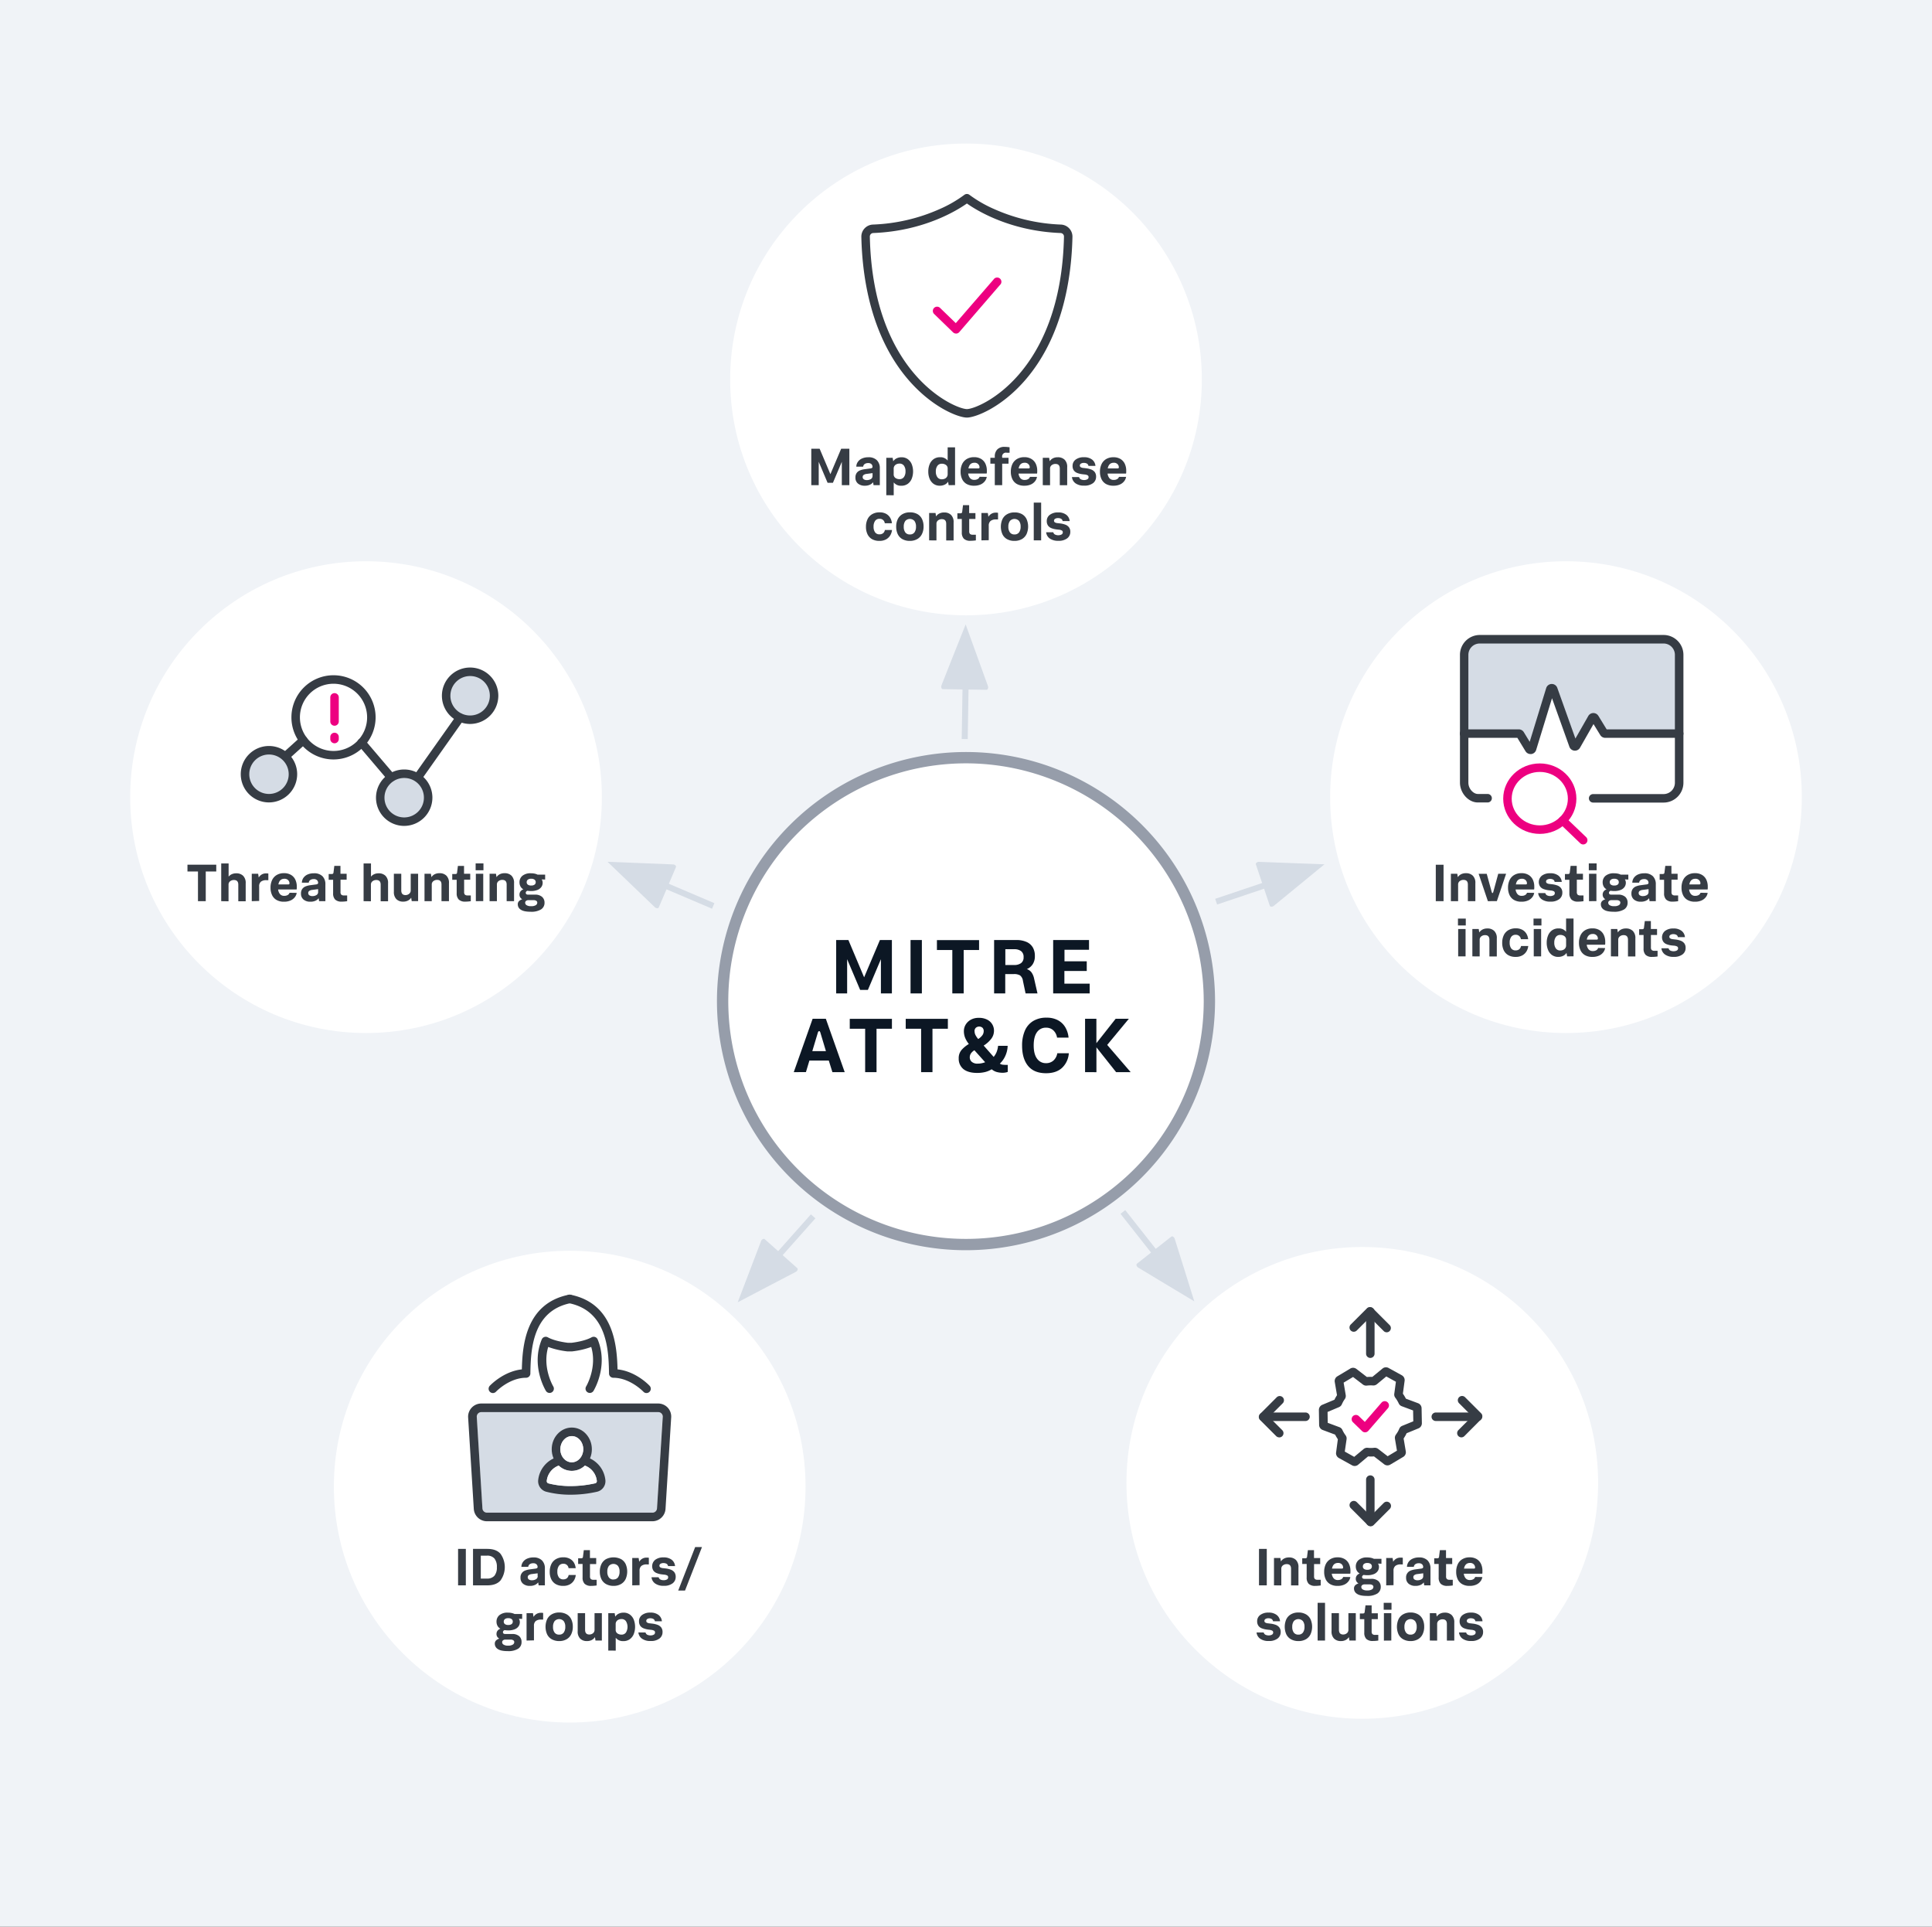 <svg id="Layer_2" data-name="Layer 2" xmlns="http://www.w3.org/2000/svg" viewBox="0 0 1024 1021"><rect x="0" y="0" width="1024" height="1021" fill="#333333" stroke="none"/><defs><style>.cls-1{fill:#f0f3f7;}.cls-2{fill:#d5dce5;}.cls-3{fill:#fff;}.cls-4{fill:#363c44;}.cls-5{fill:#ed0080;}.cls-6{fill:#969daa;}.cls-7{fill:#0c1724;}</style></defs><g id="Layer_1" data-name="Layer 1"><rect class="cls-1" x="1.5" y="-1.5" width="1021" height="1024" transform="translate(1022.5 -1.5) rotate(90)"/><rect class="cls-2" x="401.44" y="656.15" width="35.51" height="3.19" transform="translate(-350.88 533.92) rotate(-48.35)"/><path class="cls-2" d="M391,690.1l6.57-17.22,5.84-15.3c.33-.85,1.34-1.38,1.83-1l8.67,7.72,8.68,7.72c.48.43.07,1.5-.74,1.92l-14.51,7.58Z"/><rect class="cls-2" x="604.55" y="638.35" width="3.19" height="35.51" transform="translate(-276 515.72) rotate(-38.22)"/><path class="cls-2" d="M633,689.59l-15.8-9.49-14-8.44c-.79-.47-1.13-1.56-.62-2l9.12-7.19,9.13-7.18c.5-.4,1.48.18,1.76,1.06L627.51,672Z"/><rect class="cls-2" x="643.67" y="470.48" width="35.51" height="3.19" transform="translate(-115.96 235.42) rotate(-18.58)"/><path class="cls-2" d="M702,458l-14.25,11.69-12.67,10.38c-.71.58-1.85.54-2.05-.07l-3.7-11-3.71-11c-.2-.61.68-1.34,1.6-1.3l16.36.62Z"/><rect class="cls-2" x="493.81" y="372.25" width="35.51" height="3.19" transform="translate(129.77 879.5) rotate(-89.1)"/><path class="cls-2" d="M511.82,330.9l6.27,17.33,5.56,15.4c.31.86-.11,1.92-.76,1.91l-11.61-.18-11.61-.18c-.65,0-1-1.08-.7-1.93L505,348Z"/><rect class="cls-2" x="360.08" y="455.36" width="3.19" height="35.51" transform="translate(-215.3 620.57) rotate(-66.94)"/><path class="cls-2" d="M322,456.67l18.42.73,16.36.66c.92,0,1.74.83,1.49,1.42l-4.55,10.69-4.55,10.68c-.25.6-1.4.55-2.06-.08L335.3,469.43Z"/><circle class="cls-3" cx="512" cy="201.06" r="125"/><path class="cls-4" d="M430,257.1V237.78h4.42l5.71,13.49,5.71-13.49h4.34V257.1h-4V244.72l-4.71,11.12h-2.83l-4.7-11.12V257.1Z"/><path class="cls-4" d="M463,257.1l-.25-1.57a4.23,4.23,0,0,1-1.64,1.31,6.09,6.09,0,0,1-2.73.54,5.41,5.41,0,0,1-3.65-1.15,3.92,3.92,0,0,1-1.33-3.14,4.1,4.1,0,0,1,.67-2.48,4,4,0,0,1,1.78-1.35,9.56,9.56,0,0,1,2.45-.62l2.91-.39a2.26,2.26,0,0,0,1-.31.76.76,0,0,0,.24-.62,2,2,0,0,0-.53-1.33,2.37,2.37,0,0,0-1.85-.6,3.08,3.08,0,0,0-1.75.48,1.88,1.88,0,0,0-.82,1.43h-3.64a4.48,4.48,0,0,1,.77-2.48,5.12,5.12,0,0,1,2.17-1.82,7.92,7.92,0,0,1,3.47-.69,6.05,6.05,0,0,1,4.49,1.56,5.81,5.81,0,0,1,1.56,4.32v8.91Zm-.53-4.9v-1.49l-3.19.42a3.37,3.37,0,0,0-1.51.53,1.32,1.32,0,0,0-.54,1.12,1.37,1.37,0,0,0,.61,1.21,2.79,2.79,0,0,0,1.63.42,4.15,4.15,0,0,0,2.08-.53A1.82,1.82,0,0,0,462.45,252.2Z"/><path class="cls-4" d="M469.75,262.42V242.59h3.38l.31,1.85a4.42,4.42,0,0,1,1.79-1.57,6,6,0,0,1,2.61-.56,5.57,5.57,0,0,1,3.32,1,6.28,6.28,0,0,1,2.07,2.66,10.71,10.71,0,0,1,0,7.72,6.24,6.24,0,0,1-2.11,2.71,5.75,5.75,0,0,1-3.43,1,4.79,4.79,0,0,1-4-1.77v6.81Zm3.92-14v2.86a2.25,2.25,0,0,0,.93,2,3.67,3.67,0,0,0,2.09.63,2.81,2.81,0,0,0,2.42-1.12,5,5,0,0,0,.83-3,5,5,0,0,0-.81-3,2.8,2.8,0,0,0-2.41-1.13,3.84,3.84,0,0,0-1.46.29,2.82,2.82,0,0,0-1.15.9A2.59,2.59,0,0,0,473.67,248.47Z"/><path class="cls-4" d="M502.81,257.1l-.3-1.85a4.38,4.38,0,0,1-1.8,1.57,5.88,5.88,0,0,1-2.6.56,5.55,5.55,0,0,1-3.32-1,6.28,6.28,0,0,1-2.07-2.68,9.85,9.85,0,0,1-.71-3.82,10,10,0,0,1,.72-3.88,6.2,6.2,0,0,1,2.12-2.71,5.68,5.68,0,0,1,3.43-1,4.8,4.8,0,0,1,4,1.77v-7h3.92v20Zm-.53-5.88v-2.86a2.23,2.23,0,0,0-.94-2,3.64,3.64,0,0,0-2.08-.63,2.8,2.8,0,0,0-2.42,1.12,4.91,4.91,0,0,0-.83,3,5,5,0,0,0,.81,3,2.79,2.79,0,0,0,2.41,1.13,3.88,3.88,0,0,0,1.46-.29,2.68,2.68,0,0,0,1.14-.91A2.55,2.55,0,0,0,502.28,251.22Z"/><path class="cls-4" d="M523,252.7a4.89,4.89,0,0,1-1,2.28,5.75,5.75,0,0,1-2.24,1.74,8.23,8.23,0,0,1-3.47.66,7.69,7.69,0,0,1-4-.94,5.84,5.84,0,0,1-2.37-2.62,9.08,9.08,0,0,1-.78-3.86,9.23,9.23,0,0,1,.81-4,6.24,6.24,0,0,1,2.41-2.7,7.38,7.38,0,0,1,3.92-1,7,7,0,0,1,3.75.94,5.9,5.9,0,0,1,2.27,2.55,8.54,8.54,0,0,1,.75,3.65c0,.24,0,.51,0,.79a5.86,5.86,0,0,1-.09.72h-9.8a4.52,4.52,0,0,0,1,2.47,2.78,2.78,0,0,0,2.25.89,3.51,3.51,0,0,0,1.79-.42,2.17,2.17,0,0,0,1-1.2Zm-6.55-7.48q-2.61,0-3.16,3h5.15a.87.87,0,0,0,.57-.14.64.64,0,0,0,.16-.48,2.4,2.4,0,0,0-.7-1.65A2.64,2.64,0,0,0,516.41,245.22Z"/><path class="cls-4" d="M527.26,257.1V245.7h-2.35v-3.11h2.35V242a5.21,5.21,0,0,1,1.35-3.86,5.15,5.15,0,0,1,3.83-1.34,14.27,14.27,0,0,1,1.46.07,11.79,11.79,0,0,1,1.2.15v2.91h-1.43a2,2,0,0,0-2.49,2.35v.31h3.36v3.11h-3.36v11.4Z"/><path class="cls-4" d="M549.62,252.7a4.89,4.89,0,0,1-1,2.28,5.75,5.75,0,0,1-2.24,1.74,8.23,8.23,0,0,1-3.47.66,7.69,7.69,0,0,1-4-.94,5.84,5.84,0,0,1-2.37-2.62,9.08,9.08,0,0,1-.78-3.86,9.23,9.23,0,0,1,.81-4,6.24,6.24,0,0,1,2.41-2.7,7.38,7.38,0,0,1,3.92-1,7,7,0,0,1,3.75.94A5.9,5.9,0,0,1,549,245.8a8.54,8.54,0,0,1,.75,3.65c0,.24,0,.51,0,.79a5.86,5.86,0,0,1-.09.72h-9.8a4.52,4.52,0,0,0,1,2.47,2.78,2.78,0,0,0,2.25.89,3.51,3.51,0,0,0,1.79-.42,2.17,2.17,0,0,0,1-1.2Zm-6.55-7.48q-2.61,0-3.16,3h5.15a.87.87,0,0,0,.57-.14.64.64,0,0,0,.16-.48,2.4,2.4,0,0,0-.7-1.65A2.64,2.64,0,0,0,543.07,245.22Z"/><path class="cls-4" d="M552.69,257.1V242.59h3.39l.28,1.82A4.51,4.51,0,0,1,558,242.9a5.49,5.49,0,0,1,2.65-.59,5.07,5.07,0,0,1,3.63,1.3,5.28,5.28,0,0,1,1.35,4v9.52h-3.92v-8.82c0-1.65-.76-2.47-2.29-2.47a3.21,3.21,0,0,0-2,.65,2.18,2.18,0,0,0-.87,1.87v8.77Z"/><path class="cls-4" d="M568.16,252.81h3.78a1.79,1.79,0,0,0,1,1.23,3.8,3.8,0,0,0,1.6.34,3.63,3.63,0,0,0,1.73-.38,1.23,1.23,0,0,0,.7-1.16,1.06,1.06,0,0,0-.53-1,4.17,4.17,0,0,0-1.65-.42l-1.21-.14a10.9,10.9,0,0,1-2.66-.66,3.94,3.94,0,0,1-1.79-1.37,4,4,0,0,1-.64-2.39,4,4,0,0,1,1.62-3.31,7,7,0,0,1,4.4-1.26,6.76,6.76,0,0,1,4.34,1.26,4.67,4.67,0,0,1,1.76,3.33H576.9a1.64,1.64,0,0,0-.9-1.27,3.48,3.48,0,0,0-1.45-.32,2.91,2.91,0,0,0-1.63.38,1.16,1.16,0,0,0-.59,1,1,1,0,0,0,.4.85,3.15,3.15,0,0,0,1.56.46l1.21.14a12.1,12.1,0,0,1,2.71.62,4.44,4.44,0,0,1,2,1.37,4,4,0,0,1,.74,2.52,4.18,4.18,0,0,1-1.62,3.39,7.34,7.34,0,0,1-4.71,1.32,7.44,7.44,0,0,1-4.58-1.24A4.6,4.6,0,0,1,568.16,252.81Z"/><path class="cls-4" d="M596.85,252.7a4.89,4.89,0,0,1-1,2.28,5.75,5.75,0,0,1-2.24,1.74,8.23,8.23,0,0,1-3.47.66,7.75,7.75,0,0,1-4-.94,5.88,5.88,0,0,1-2.36-2.62A9.08,9.08,0,0,1,583,250a9.23,9.23,0,0,1,.82-4,6.28,6.28,0,0,1,2.4-2.7,7.4,7.4,0,0,1,3.92-1,7,7,0,0,1,3.76.94,6,6,0,0,1,2.27,2.55,8.54,8.54,0,0,1,.75,3.65c0,.24,0,.51,0,.79a6.06,6.06,0,0,1-.08.72h-9.8a4.6,4.6,0,0,0,1,2.47,2.82,2.82,0,0,0,2.26.89,3.51,3.51,0,0,0,1.79-.42,2.21,2.21,0,0,0,1-1.2Zm-6.55-7.48c-1.74,0-2.79,1-3.17,3h5.16a.89.89,0,0,0,.57-.14.64.64,0,0,0,.15-.48,2.36,2.36,0,0,0-.7-1.65A2.62,2.62,0,0,0,590.3,245.22Z"/><path class="cls-4" d="M469,280.86h3.78a6.71,6.71,0,0,1-.92,2.81,5.83,5.83,0,0,1-2.21,2.14,7.09,7.09,0,0,1-3.53.81,7.72,7.72,0,0,1-3.95-.93,5.94,5.94,0,0,1-2.39-2.62,8.87,8.87,0,0,1-.8-3.89,9.23,9.23,0,0,1,.81-4,6.1,6.1,0,0,1,2.42-2.68,7.56,7.56,0,0,1,4-1,6.94,6.94,0,0,1,3.5.81,5.73,5.73,0,0,1,2.14,2.12,7,7,0,0,1,.88,2.84h-3.78a2.62,2.62,0,0,0-2.77-2.35,2.75,2.75,0,0,0-2.36,1.1,5.17,5.17,0,0,0-.81,3.1,4.87,4.87,0,0,0,.8,2.95,2.72,2.72,0,0,0,2.34,1.08,3,3,0,0,0,1.9-.59A2.77,2.77,0,0,0,469,280.86Z"/><path class="cls-4" d="M482.25,286.62a7.81,7.81,0,0,1-4-.95A5.89,5.89,0,0,1,475.8,283a9.13,9.13,0,0,1-.8-3.91,9,9,0,0,1,.81-3.93,6.15,6.15,0,0,1,2.44-2.66,7.65,7.65,0,0,1,4-1,7.88,7.88,0,0,1,4.05.95,6,6,0,0,1,2.41,2.63,9.08,9.08,0,0,1,.8,3.92,8.86,8.86,0,0,1-.82,3.92,6.16,6.16,0,0,1-2.42,2.68A7.72,7.72,0,0,1,482.25,286.62Zm0-3.41a2.89,2.89,0,0,0,2.43-1.09,5,5,0,0,0,.82-3.06,4.87,4.87,0,0,0-.82-3,3.28,3.28,0,0,0-4.85,0,5,5,0,0,0-.82,3.07,4.85,4.85,0,0,0,.82,3A2.86,2.86,0,0,0,482.25,283.21Z"/><path class="cls-4" d="M492.46,286.34v-14.5h3.39l.28,1.82a4.38,4.38,0,0,1,1.67-1.51,5.45,5.45,0,0,1,2.64-.59,5,5,0,0,1,3.63,1.3,5.28,5.28,0,0,1,1.36,4v9.52h-3.92v-8.82c0-1.64-.77-2.46-2.3-2.46a3.2,3.2,0,0,0-2,.64,2.2,2.2,0,0,0-.87,1.88v8.76Z"/><path class="cls-4" d="M509.78,282.17V275h-2.35V272h1.48a1.32,1.32,0,0,0,.81-.18,1.14,1.14,0,0,0,.28-.8l.42-3.33h3.25v4.2H517V275H513.7v6.5a2,2,0,0,0,.41,1.43,2.16,2.16,0,0,0,1.55.42h1.57v3c-.36.06-.79.11-1.3.15s-1,.07-1.56.07a4.8,4.8,0,0,1-3.5-1.09A4.62,4.62,0,0,1,509.78,282.17Z"/><path class="cls-4" d="M520.18,286.34v-14.5h3.39l.31,2a4.59,4.59,0,0,1,1.54-1.56,4.33,4.33,0,0,1,2.35-.62,5.07,5.07,0,0,1,.66,0,3.7,3.7,0,0,1,.55.1v3.5h-1.1a4.41,4.41,0,0,0-2.82.77,3.14,3.14,0,0,0-1,2.59v7.64Z"/><path class="cls-4" d="M537.7,286.62a7.78,7.78,0,0,1-4-.95,5.84,5.84,0,0,1-2.42-2.64,9.95,9.95,0,0,1,0-7.84,6,6,0,0,1,2.44-2.66,7.62,7.62,0,0,1,4-1,7.93,7.93,0,0,1,4,.95,6,6,0,0,1,2.4,2.63,9.95,9.95,0,0,1,0,7.84,6.16,6.16,0,0,1-2.42,2.68A7.74,7.74,0,0,1,537.7,286.62Zm0-3.41a2.87,2.87,0,0,0,2.42-1.09,5,5,0,0,0,.83-3.06,4.87,4.87,0,0,0-.83-3,3.27,3.27,0,0,0-4.84,0,5,5,0,0,0-.83,3.07,4.85,4.85,0,0,0,.83,3A2.86,2.86,0,0,0,537.7,283.21Z"/><path class="cls-4" d="M547.91,286.34v-20h3.92v20Z"/><path class="cls-4" d="M554.48,282.06h3.78a1.76,1.76,0,0,0,1,1.23,3.83,3.83,0,0,0,1.6.34,3.67,3.67,0,0,0,1.74-.38,1.25,1.25,0,0,0,.7-1.16,1,1,0,0,0-.54-1,4.07,4.07,0,0,0-1.65-.42l-1.2-.14a10.67,10.67,0,0,1-2.66-.66,4,4,0,0,1-1.79-1.37,4.08,4.08,0,0,1-.65-2.4,4,4,0,0,1,1.63-3.3,7,7,0,0,1,4.39-1.26,6.74,6.74,0,0,1,4.34,1.26,4.65,4.65,0,0,1,1.77,3.33h-3.73a1.66,1.66,0,0,0-.89-1.27,3.37,3.37,0,0,0-1.46-.32,3,3,0,0,0-1.62.37,1.17,1.17,0,0,0-.59,1,1,1,0,0,0,.39.85,3.31,3.31,0,0,0,1.57.46l1.2.14a11.66,11.66,0,0,1,2.72.62,4.34,4.34,0,0,1,2,1.37,3.9,3.9,0,0,1,.75,2.52,4.19,4.19,0,0,1-1.63,3.39,7.29,7.29,0,0,1-4.7,1.31,7.49,7.49,0,0,1-4.58-1.23A4.6,4.6,0,0,1,554.48,282.06Z"/><circle class="cls-3" cx="830" cy="422.41" r="125"/><path class="cls-4" d="M761,477.54V458.22h4.11v19.32Z"/><path class="cls-4" d="M769,477.54V463h3.39l.28,1.82a4.48,4.48,0,0,1,1.67-1.52,5.48,5.48,0,0,1,2.64-.58,5,5,0,0,1,3.63,1.3,5.24,5.24,0,0,1,1.36,4v9.52H778v-8.82c0-1.64-.77-2.46-2.3-2.46a3.2,3.2,0,0,0-2,.64,2.2,2.2,0,0,0-.87,1.88v8.76Z"/><path class="cls-4" d="M788.61,477.54l-4.9-14.5H788l2.66,9.71q.17.51.39.51c.15,0,.28-.17.4-.51L794.1,463h4.17l-4.9,14.5Z"/><path class="cls-4" d="M813.15,473.14a4.88,4.88,0,0,1-1,2.29,5.73,5.73,0,0,1-2.24,1.73,8.23,8.23,0,0,1-3.47.66,7.59,7.59,0,0,1-4-.94,5.79,5.79,0,0,1-2.37-2.62,9,9,0,0,1-.78-3.86,9.22,9.22,0,0,1,.81-4,6.13,6.13,0,0,1,2.41-2.7,7.29,7.29,0,0,1,3.92-1,7,7,0,0,1,3.75.94,5.88,5.88,0,0,1,2.27,2.54,8.58,8.58,0,0,1,.75,3.66c0,.24,0,.5,0,.78a6.32,6.32,0,0,1-.09.73h-9.8a4.46,4.46,0,0,0,1,2.46,2.79,2.79,0,0,0,2.25.9,3.51,3.51,0,0,0,1.79-.42,2.19,2.19,0,0,0,1-1.21Zm-6.55-7.47q-2.61,0-3.16,3h5.15a.82.82,0,0,0,.57-.14.62.62,0,0,0,.16-.47,2.44,2.44,0,0,0-.7-1.66A2.63,2.63,0,0,0,806.6,465.67Z"/><path class="cls-4" d="M815.27,473.26h3.78a1.81,1.81,0,0,0,1,1.23,3.91,3.91,0,0,0,1.59.34,3.67,3.67,0,0,0,1.74-.38,1.25,1.25,0,0,0,.7-1.16,1.07,1.07,0,0,0-.53-1,4.54,4.54,0,0,0-1.66-.42l-1.2-.13a11.76,11.76,0,0,1-2.66-.66,3.91,3.91,0,0,1-1.79-1.38,4.36,4.36,0,0,1,1-5.69,7,7,0,0,1,4.39-1.26A6.74,6.74,0,0,1,826,464a4.65,4.65,0,0,1,1.77,3.33H824a1.64,1.64,0,0,0-.89-1.27,3.38,3.38,0,0,0-1.46-.33,3,3,0,0,0-1.62.38,1.16,1.16,0,0,0-.59,1,1.06,1.06,0,0,0,.39.86,3.31,3.31,0,0,0,1.57.46l1.2.14a12.2,12.2,0,0,1,2.72.61,4.35,4.35,0,0,1,2,1.38,3.86,3.86,0,0,1,.75,2.52,4.15,4.15,0,0,1-1.63,3.38,7.29,7.29,0,0,1-4.7,1.32,7.49,7.49,0,0,1-4.58-1.23A4.6,4.6,0,0,1,815.27,473.26Z"/><path class="cls-4" d="M831.8,473.37V466.2h-2.35v-3.05h1.49a1.34,1.34,0,0,0,.81-.18,1.19,1.19,0,0,0,.28-.8l.42-3.33h3.25V463H839v3.16h-3.25v6.5a2,2,0,0,0,.41,1.42,2.12,2.12,0,0,0,1.55.42h1.57v3.06l-1.3.15c-.51.05-1,.07-1.55.07a4.77,4.77,0,0,1-3.5-1.09A4.58,4.58,0,0,1,831.8,473.37Z"/><path class="cls-4" d="M842.1,461.16v-3.64h4.14v3.64Zm.11,16.38V463h3.92v14.5Z"/><path class="cls-4" d="M862.66,478.33a4.08,4.08,0,0,1-1.8,3.55,9.83,9.83,0,0,1-5.56,1.26q-3.64,0-5.22-1.1a3.25,3.25,0,0,1-1.58-2.74,2.33,2.33,0,0,1,.76-1.91,4.33,4.33,0,0,1,1.62-.86,2.86,2.86,0,0,1-1-.94,2.91,2.91,0,0,1,.11-3.24,3.25,3.25,0,0,1,1.52-1.08,3.8,3.8,0,0,1-1.58-1.6,4.63,4.63,0,0,1-.49-2.13,4.37,4.37,0,0,1,1.53-3.44,6.67,6.67,0,0,1,4.52-1.34,9.31,9.31,0,0,1,2,.19,6.49,6.49,0,0,1,1.56.54h4v2.6l-1.85-.09a3,3,0,0,1,.39.82,3.47,3.47,0,0,1,.14,1,3.88,3.88,0,0,1-.63,2.11,4.45,4.45,0,0,1-2,1.61,8.85,8.85,0,0,1-3.58.62,12.19,12.19,0,0,1-1.88-.14,1.43,1.43,0,0,0-.67.48,1.07,1.07,0,0,0-.2.58c0,.63.41,1,1.23,1h3.61a5.51,5.51,0,0,1,3.79,1.15A4,4,0,0,1,862.66,478.33ZM856.87,477h-2.94a1.85,1.85,0,0,0-1,.35,1.2,1.2,0,0,0-.53,1.07,1.54,1.54,0,0,0,.74,1.24,4.24,4.24,0,0,0,2.4.53,4.55,4.55,0,0,0,2.5-.53,1.59,1.59,0,0,0,.77-1.32,1.13,1.13,0,0,0-.53-1A2.57,2.57,0,0,0,856.87,477Zm-3.67-9.52a1.53,1.53,0,0,0,.59,1.28,2.79,2.79,0,0,0,1.79.48,2.85,2.85,0,0,0,1.82-.48,1.55,1.55,0,0,0,.59-1.28,1.67,1.67,0,0,0-.59-1.32,2.79,2.79,0,0,0-1.82-.5,2.73,2.73,0,0,0-1.79.5A1.64,1.64,0,0,0,853.2,467.52Z"/><path class="cls-4" d="M874.3,477.54l-.25-1.57a4.33,4.33,0,0,1-1.64,1.32,6.23,6.23,0,0,1-2.73.53,5.41,5.41,0,0,1-3.66-1.15,3.94,3.94,0,0,1-1.33-3.13,4.08,4.08,0,0,1,.68-2.48,4,4,0,0,1,1.77-1.36,10.11,10.11,0,0,1,2.45-.62l2.92-.39a2.06,2.06,0,0,0,1-.31.74.74,0,0,0,.24-.61,2,2,0,0,0-.53-1.33,2.4,2.4,0,0,0-1.85-.6,3.13,3.13,0,0,0-1.75.47,1.91,1.91,0,0,0-.83,1.43h-3.64a4.68,4.68,0,0,1,.77-2.48,5.32,5.32,0,0,1,2.17-1.82,8.07,8.07,0,0,1,3.47-.68,6.13,6.13,0,0,1,4.5,1.55,5.88,5.88,0,0,1,1.55,4.33v8.9Zm-.53-4.9v-1.48l-3.2.42a3.34,3.34,0,0,0-1.51.53,1.31,1.31,0,0,0-.53,1.12,1.38,1.38,0,0,0,.6,1.2,2.82,2.82,0,0,0,1.64.42,4,4,0,0,0,2.07-.53A1.79,1.79,0,0,0,873.77,472.64Z"/><path class="cls-4" d="M882,473.37V466.2h-2.35v-3.05h1.48a1.34,1.34,0,0,0,.81-.18,1.19,1.19,0,0,0,.28-.8l.42-3.33h3.25V463h3.28v3.16h-3.25v6.5a2,2,0,0,0,.4,1.42,2.13,2.13,0,0,0,1.56.42h1.57v3.06l-1.31.15c-.51.05-1,.07-1.55.07a4.78,4.78,0,0,1-3.5-1.09A4.57,4.57,0,0,1,882,473.37Z"/><path class="cls-4" d="M905.1,473.14a4.88,4.88,0,0,1-1,2.29,5.73,5.73,0,0,1-2.24,1.73,8.23,8.23,0,0,1-3.47.66,7.59,7.59,0,0,1-4-.94,5.79,5.79,0,0,1-2.37-2.62,9,9,0,0,1-.78-3.86,9.22,9.22,0,0,1,.81-4,6.13,6.13,0,0,1,2.41-2.7,7.29,7.29,0,0,1,3.92-1,7,7,0,0,1,3.75.94,5.88,5.88,0,0,1,2.27,2.54,8.58,8.58,0,0,1,.75,3.66q0,.36,0,.78a4.79,4.79,0,0,1-.08.73h-9.8a4.46,4.46,0,0,0,1,2.46,2.79,2.79,0,0,0,2.25.9,3.51,3.51,0,0,0,1.79-.42,2.19,2.19,0,0,0,1-1.21Zm-6.55-7.47c-1.74,0-2.79,1-3.17,3h5.16a.82.82,0,0,0,.57-.14.62.62,0,0,0,.15-.47,2.4,2.4,0,0,0-.7-1.66A2.6,2.6,0,0,0,898.55,465.67Z"/><path class="cls-4" d="M772.75,490.41v-3.64h4.14v3.64Zm.11,16.38v-14.5h3.92v14.5Z"/><path class="cls-4" d="M780.38,506.79v-14.5h3.38l.28,1.82a4.56,4.56,0,0,1,1.67-1.52,5.49,5.49,0,0,1,2.65-.59,5,5,0,0,1,3.62,1.31,5.22,5.22,0,0,1,1.36,4v9.52h-3.92V498c0-1.64-.77-2.47-2.3-2.47a3.23,3.23,0,0,0-2,.65,2.21,2.21,0,0,0-.86,1.88v8.76Z"/><path class="cls-4" d="M806.18,501.3H810a6.75,6.75,0,0,1-.92,2.82,5.93,5.93,0,0,1-2.22,2.14,7,7,0,0,1-3.52.81,7.62,7.62,0,0,1-3.95-.94,5.91,5.91,0,0,1-2.4-2.62,9,9,0,0,1-.79-3.89,9.22,9.22,0,0,1,.81-4,6.13,6.13,0,0,1,2.42-2.69,7.59,7.59,0,0,1,4-1,6.89,6.89,0,0,1,3.5.82,5.57,5.57,0,0,1,2.14,2.11,7,7,0,0,1,.89,2.84H806.1a2.63,2.63,0,0,0-2.78-2.35,2.74,2.74,0,0,0-2.35,1.11,5.14,5.14,0,0,0-.81,3.09,4.91,4.91,0,0,0,.8,3,2.74,2.74,0,0,0,2.34,1.07,3,3,0,0,0,1.9-.58A2.87,2.87,0,0,0,806.18,501.3Z"/><path class="cls-4" d="M812.8,490.41v-3.64H817v3.64Zm.12,16.38v-14.5h3.91v14.5Z"/><path class="cls-4" d="M830.6,506.79l-.31-1.85a4.35,4.35,0,0,1-1.79,1.57,5.91,5.91,0,0,1-2.6.56,5.53,5.53,0,0,1-3.32-1,6.1,6.1,0,0,1-2.07-2.67,9.72,9.72,0,0,1-.72-3.83,9.83,9.83,0,0,1,.73-3.88,6.24,6.24,0,0,1,2.11-2.71,5.77,5.77,0,0,1,3.43-1,4.82,4.82,0,0,1,4,1.77v-7H834v20Zm-.53-5.88v-2.86a2.25,2.25,0,0,0-.94-2,3.67,3.67,0,0,0-2.09-.63,2.81,2.81,0,0,0-2.42,1.12,5,5,0,0,0-.82,3,5,5,0,0,0,.81,3,2.75,2.75,0,0,0,2.41,1.13,3.83,3.83,0,0,0,1.45-.29,2.7,2.7,0,0,0,1.15-.91A2.53,2.53,0,0,0,830.07,500.91Z"/><path class="cls-4" d="M850.75,502.39a4.9,4.9,0,0,1-1,2.28,5.75,5.75,0,0,1-2.24,1.74,8.23,8.23,0,0,1-3.47.66,7.65,7.65,0,0,1-4-.94,5.83,5.83,0,0,1-2.36-2.62,8.9,8.9,0,0,1-.79-3.86,9.18,9.18,0,0,1,.81-4,6.25,6.25,0,0,1,2.41-2.7,7.31,7.31,0,0,1,3.92-1,7,7,0,0,1,3.75.94,5.89,5.89,0,0,1,2.27,2.55,8.41,8.41,0,0,1,.76,3.66q0,.36,0,.78c0,.28-.05.52-.08.73H841a4.59,4.59,0,0,0,1,2.46,2.82,2.82,0,0,0,2.26.9,3.54,3.54,0,0,0,1.79-.42,2.23,2.23,0,0,0,1-1.21Zm-6.55-7.47c-1.74,0-2.8,1-3.17,3h5.15a.93.93,0,0,0,.58-.14.62.62,0,0,0,.15-.47,2.4,2.4,0,0,0-.7-1.66A2.62,2.62,0,0,0,844.2,494.92Z"/><path class="cls-4" d="M853.82,506.79v-14.5h3.38l.28,1.82a4.56,4.56,0,0,1,1.67-1.52,5.49,5.49,0,0,1,2.65-.59,5,5,0,0,1,3.62,1.31,5.22,5.22,0,0,1,1.36,4v9.52h-3.92V498c0-1.64-.77-2.47-2.3-2.47a3.23,3.23,0,0,0-2,.65,2.21,2.21,0,0,0-.86,1.88v8.76Z"/><path class="cls-4" d="M871.13,502.62v-7.17h-2.35V492.4h1.49a1.27,1.27,0,0,0,.81-.19,1.16,1.16,0,0,0,.28-.79l.42-3.34H875v4.21h3.27v3.16h-3.25V502a2,2,0,0,0,.41,1.42,2.16,2.16,0,0,0,1.55.42h1.57v3c-.35.06-.79.11-1.3.16s-1,.07-1.55.07a4.78,4.78,0,0,1-3.5-1.09A4.58,4.58,0,0,1,871.13,502.62Z"/><path class="cls-4" d="M880.58,502.5h3.79a1.79,1.79,0,0,0,1,1.24,4,4,0,0,0,1.6.33,3.67,3.67,0,0,0,1.74-.37,1.26,1.26,0,0,0,.7-1.17,1,1,0,0,0-.54-1,4.43,4.43,0,0,0-1.65-.42L886,501a10.67,10.67,0,0,1-2.66-.66,3.77,3.77,0,0,1-1.79-1.37,4.37,4.37,0,0,1,1-5.7,7,7,0,0,1,4.39-1.26,6.74,6.74,0,0,1,4.34,1.26,4.69,4.69,0,0,1,1.77,3.34h-3.73a1.67,1.67,0,0,0-.89-1.28A3.56,3.56,0,0,0,887,495a3,3,0,0,0-1.62.38,1.14,1.14,0,0,0-.59,1,1,1,0,0,0,.39.85,3.25,3.25,0,0,0,1.57.47l1.2.14a11.66,11.66,0,0,1,2.72.61,4.41,4.41,0,0,1,2,1.37,3.91,3.91,0,0,1,.74,2.53,4.14,4.14,0,0,1-1.62,3.38,7.29,7.29,0,0,1-4.7,1.32,7.49,7.49,0,0,1-4.58-1.23A4.61,4.61,0,0,1,880.58,502.5Z"/><circle class="cls-3" cx="194" cy="422.41" r="125"/><path class="cls-4" d="M104.93,477.54V461.8H99.36v-3.58h15.26v3.58h-5.57v15.74Z"/><path class="cls-4" d="M117.25,477.54v-20h3.92v7a4.49,4.49,0,0,1,1.64-1.27,5.5,5.5,0,0,1,2.42-.49,5,5,0,0,1,3.62,1.3,5.24,5.24,0,0,1,1.37,4v9.52H126.3v-8.82c0-1.64-.77-2.46-2.3-2.46a3.2,3.2,0,0,0-2,.64,2.2,2.2,0,0,0-.87,1.88v8.76Z"/><path class="cls-4" d="M133.44,477.54V463h3.39l.3,2a4.71,4.71,0,0,1,1.54-1.57,4.35,4.35,0,0,1,2.35-.61,5.07,5.07,0,0,1,.66,0,3.46,3.46,0,0,1,.55.1v3.5h-1.09a4.38,4.38,0,0,0-2.83.77,3.12,3.12,0,0,0-.95,2.59v7.64Z"/><path class="cls-4" d="M157.26,473.14a4.86,4.86,0,0,1-1,2.29,5.77,5.77,0,0,1-2.25,1.73,8.2,8.2,0,0,1-3.47.66,7.64,7.64,0,0,1-4-.94,5.83,5.83,0,0,1-2.36-2.62,8.9,8.9,0,0,1-.79-3.86,9.22,9.22,0,0,1,.81-4,6.19,6.19,0,0,1,2.41-2.7,7.31,7.31,0,0,1,3.92-1,7,7,0,0,1,3.75.94,5.81,5.81,0,0,1,2.27,2.54,8.58,8.58,0,0,1,.76,3.66q0,.36,0,.78a6.32,6.32,0,0,1-.09.73h-9.8a4.53,4.53,0,0,0,1,2.46,2.8,2.8,0,0,0,2.25.9,3.58,3.58,0,0,0,1.8-.42,2.18,2.18,0,0,0,1-1.21Zm-6.55-7.47c-1.73,0-2.79,1-3.16,3h5.15a.82.82,0,0,0,.57-.14.58.58,0,0,0,.16-.47,2.4,2.4,0,0,0-.7-1.66A2.63,2.63,0,0,0,150.71,465.67Z"/><path class="cls-4" d="M169.14,477.54l-.25-1.57a4.33,4.33,0,0,1-1.64,1.32,6.23,6.23,0,0,1-2.73.53,5.41,5.41,0,0,1-3.66-1.15,3.94,3.94,0,0,1-1.33-3.13,4.08,4.08,0,0,1,.68-2.48A4,4,0,0,1,162,469.7a10.11,10.11,0,0,1,2.45-.62l2.92-.39a2.06,2.06,0,0,0,1-.31.74.74,0,0,0,.24-.61,1.94,1.94,0,0,0-.54-1.33,2.36,2.36,0,0,0-1.84-.6,3.13,3.13,0,0,0-1.75.47,1.91,1.91,0,0,0-.83,1.43H160a4.68,4.68,0,0,1,.77-2.48,5.32,5.32,0,0,1,2.17-1.82,8.07,8.07,0,0,1,3.47-.68,6.13,6.13,0,0,1,4.5,1.55,5.88,5.88,0,0,1,1.55,4.33v8.9Zm-.53-4.9v-1.48l-3.2.42a3.34,3.34,0,0,0-1.51.53,1.31,1.31,0,0,0-.53,1.12,1.38,1.38,0,0,0,.6,1.2,2.82,2.82,0,0,0,1.64.42,4,4,0,0,0,2.07-.53A1.79,1.79,0,0,0,168.61,472.64Z"/><path class="cls-4" d="M176.56,473.37V466.2h-2.35v-3.05h1.48a1.34,1.34,0,0,0,.81-.18,1.19,1.19,0,0,0,.28-.8l.42-3.33h3.25V463h3.28v3.16h-3.25v6.5a2,2,0,0,0,.4,1.42,2.13,2.13,0,0,0,1.56.42H184v3.06l-1.31.15c-.51.05-1,.07-1.55.07a4.78,4.78,0,0,1-3.5-1.09A4.57,4.57,0,0,1,176.56,473.37Z"/><path class="cls-4" d="M192.71,477.54v-20h3.92v7a4.49,4.49,0,0,1,1.64-1.27,5.5,5.5,0,0,1,2.42-.49,5,5,0,0,1,3.62,1.3,5.24,5.24,0,0,1,1.37,4v9.52h-3.92v-8.82c0-1.64-.77-2.46-2.3-2.46a3.2,3.2,0,0,0-2,.64,2.2,2.2,0,0,0-.87,1.88v8.76Z"/><path class="cls-4" d="M208.76,472.56V463h3.92v8.82c0,1.66.74,2.49,2.24,2.49a3,3,0,0,0,1.91-.66,2.25,2.25,0,0,0,.86-1.89V463h3.92v14.5h-3.39l-.28-1.82a4.39,4.39,0,0,1-1.65,1.51,5.36,5.36,0,0,1-2.61.59,4.92,4.92,0,0,1-3.58-1.3A5.31,5.31,0,0,1,208.76,472.56Z"/><path class="cls-4" d="M225,477.54V463h3.39l.28,1.82a4.45,4.45,0,0,1,1.66-1.52,5.49,5.49,0,0,1,2.65-.58,5,5,0,0,1,3.62,1.3,5.24,5.24,0,0,1,1.36,4v9.52H234v-8.82c0-1.64-.76-2.46-2.29-2.46a3.18,3.18,0,0,0-2,.64,2.2,2.2,0,0,0-.87,1.88v8.76Z"/><path class="cls-4" d="M242.05,473.37V466.2H239.7v-3.05h1.48A1.34,1.34,0,0,0,242,463a1.19,1.19,0,0,0,.28-.8l.42-3.33h3.25V463h3.28v3.16H246v6.5a2,2,0,0,0,.4,1.42,2.13,2.13,0,0,0,1.56.42h1.57v3.06l-1.31.15c-.51.05-1,.07-1.55.07a4.78,4.78,0,0,1-3.5-1.09A4.57,4.57,0,0,1,242.05,473.37Z"/><path class="cls-4" d="M252.1,461.16v-3.64h4.14v3.64Zm.11,16.38V463h3.92v14.5Z"/><path class="cls-4" d="M259.49,477.54V463h3.39l.28,1.82a4.48,4.48,0,0,1,1.67-1.52,5.45,5.45,0,0,1,2.64-.58,5,5,0,0,1,3.63,1.3,5.28,5.28,0,0,1,1.36,4v9.52h-3.92v-8.82c0-1.64-.77-2.46-2.3-2.46a3.2,3.2,0,0,0-2,.64,2.2,2.2,0,0,0-.87,1.88v8.76Z"/><path class="cls-4" d="M288.61,478.33a4.06,4.06,0,0,1-1.81,3.55,9.77,9.77,0,0,1-5.55,1.26q-3.64,0-5.22-1.1a3.26,3.26,0,0,1-1.59-2.74,2.34,2.34,0,0,1,.77-1.91,4.36,4.36,0,0,1,1.61-.86,3,3,0,0,1-1.05-.94,2.62,2.62,0,0,1-.43-1.58,2.66,2.66,0,0,1,.54-1.66,3.33,3.33,0,0,1,1.53-1.08,3.74,3.74,0,0,1-1.58-1.6,4.63,4.63,0,0,1-.49-2.13,4.37,4.37,0,0,1,1.53-3.44,6.67,6.67,0,0,1,4.52-1.34,9.37,9.37,0,0,1,2,.19,6.26,6.26,0,0,1,1.55.54h4v2.6l-1.85-.09a3.26,3.26,0,0,1,.39.82,3.47,3.47,0,0,1,.14,1,3.88,3.88,0,0,1-.63,2.11,4.45,4.45,0,0,1-2,1.61,8.87,8.87,0,0,1-3.59.62,12.16,12.16,0,0,1-1.87-.14,1.43,1.43,0,0,0-.67.48,1,1,0,0,0-.2.58c0,.63.41,1,1.23,1h3.61a5.5,5.5,0,0,1,3.78,1.15A4,4,0,0,1,288.61,478.33ZM282.82,477h-2.94a1.83,1.83,0,0,0-1,.35,1.18,1.18,0,0,0-.53,1.07,1.51,1.51,0,0,0,.74,1.24,4.2,4.2,0,0,0,2.39.53,4.57,4.57,0,0,0,2.51-.53,1.59,1.59,0,0,0,.77-1.32,1.13,1.13,0,0,0-.53-1A2.57,2.57,0,0,0,282.82,477Zm-3.67-9.52a1.53,1.53,0,0,0,.59,1.28,2.77,2.77,0,0,0,1.79.48,2.85,2.85,0,0,0,1.82-.48,1.55,1.55,0,0,0,.59-1.28,1.67,1.67,0,0,0-.59-1.32,2.79,2.79,0,0,0-1.82-.5,2.71,2.71,0,0,0-1.79.5A1.64,1.64,0,0,0,279.15,467.52Z"/><path class="cls-2" d="M129.87,410.26a12.7,12.7,0,1,1,12.7,12.7A12.67,12.67,0,0,1,129.87,410.26Z"/><path class="cls-2" d="M201.54,422.7a12.7,12.7,0,1,1,12.7,12.7A12.64,12.64,0,0,1,201.54,422.7Z"/><path class="cls-2" d="M236.48,368.69a12.7,12.7,0,1,1,12.7,12.69A12.65,12.65,0,0,1,236.48,368.69Z"/><path class="cls-4" d="M142.57,425.21a14.95,14.95,0,1,1,14.94-14.95A15,15,0,0,1,142.57,425.21Zm0-25.39a10.45,10.45,0,0,0-10.45,10.44,10.45,10.45,0,1,0,10.45-10.44Z"/><path class="cls-4" d="M214.24,437.65a14.94,14.94,0,0,1-10.57-25.51,14.94,14.94,0,0,1,25.51,10.56A15,15,0,0,1,214.24,437.65Zm0-25.39a10.45,10.45,0,1,0,10.44,10.44A10.39,10.39,0,0,0,214.24,412.26Z"/><path class="cls-4" d="M249.18,383.63a14.95,14.95,0,1,1,14.94-14.94A15,15,0,0,1,249.18,383.63Zm0-25.39a10.45,10.45,0,1,0,10.44,10.45A10.39,10.39,0,0,0,249.18,358.24Z"/><path class="cls-4" d="M221.64,413.92a2.22,2.22,0,0,1-1.29-.41,2.25,2.25,0,0,1-.54-3.14L242,379a2.25,2.25,0,0,1,3.67,2.6L223.48,413A2.23,2.23,0,0,1,221.64,413.92Z"/><path class="cls-4" d="M207.25,414.17a2.22,2.22,0,0,1-1.71-.8L190,395.09a2.25,2.25,0,1,1,3.42-2.91L209,410.46a2.26,2.26,0,0,1-1.72,3.71Z"/><path class="cls-4" d="M152,402.42a2.25,2.25,0,0,1-1.51-3.92l8.78-7.92a2.24,2.24,0,1,1,3,3.33l-8.77,7.93A2.24,2.24,0,0,1,152,402.42Z"/><path class="cls-4" d="M176.76,402.44a22.31,22.31,0,1,1,22.32-22.31A22.34,22.34,0,0,1,176.76,402.44Zm0-40.12a17.81,17.81,0,1,0,17.82,17.81A17.83,17.83,0,0,0,176.76,362.32Z"/><path class="cls-5" d="M177.31,384.57a2.25,2.25,0,0,1-2.25-2.25V369.55a2.25,2.25,0,0,1,4.5,0v12.77A2.25,2.25,0,0,1,177.31,384.57Z"/><path class="cls-5" d="M177.31,393.87a2.25,2.25,0,0,1-2.25-2.25v-1.09a2.25,2.25,0,0,1,4.5,0v1.09A2.25,2.25,0,0,1,177.31,393.87Z"/><circle class="cls-3" cx="512" cy="530.5" r="129"/><path class="cls-6" d="M512,662.5a132,132,0,1,1,132-132A132.14,132.14,0,0,1,512,662.5Zm0-258a126,126,0,1,0,126,126A126.14,126.14,0,0,0,512,404.5Z"/><path class="cls-7" d="M443.19,526.42V498.13h6.48L458,517.89l8.37-19.76h6.35v28.29h-5.82V508.29L460,524.57H455.9L449,508.29v18.13Z"/><path class="cls-7" d="M482.61,526.42V498.13h6v28.29Z"/><path class="cls-7" d="M504.75,526.42v-23h-8.16v-5.25h22.34v5.25h-8.16v23Z"/><path class="cls-7" d="M526.9,526.42V498.13h11.56a13.22,13.22,0,0,1,5.78,1.08,7.18,7.18,0,0,1,3.26,3,8.87,8.87,0,0,1,1,4.36,7.72,7.72,0,0,1-1.17,4.43,6.88,6.88,0,0,1-3.1,2.54,4.94,4.94,0,0,1,2.44,1.68,8.54,8.54,0,0,1,1.42,3.32l1.8,7.88h-6.31l-1.4-6.64a4.33,4.33,0,0,0-1.55-2.92,6.11,6.11,0,0,0-3.2-.69h-4.63v10.25ZM537.56,503h-4.71v8.37h4.67a6.05,6.05,0,0,0,3.65-1,3.67,3.67,0,0,0,1.35-3.19,3.72,3.72,0,0,0-1.33-3.18A5.9,5.9,0,0,0,537.56,503Z"/><path class="cls-7" d="M558.2,526.42V498.13h19v5.16h-13v6.11H576v5.13H564.15v6.72h13.4v5.17Z"/><path class="cls-7" d="M420.71,568.14l10-28.29h7l10,28.29h-6.52L439.28,562H429l-1.84,6.11ZM433.54,547l-3,10h7.22l-3-10c-.14-.41-.33-.61-.57-.61S433.68,546.61,433.54,547Z"/><path class="cls-7" d="M458.55,568.14v-23h-8.16v-5.25h22.35v5.25h-8.16v23Z"/><path class="cls-7" d="M488.21,568.14v-23h-8.16v-5.25h22.34v5.25h-8.16v23Z"/><path class="cls-7" d="M531.47,568.47a11.83,11.83,0,0,1-3.18-.41,7.22,7.22,0,0,1-2.68-1.44,12.35,12.35,0,0,1-3.4,1.44,17.56,17.56,0,0,1-4.31.49c-3.14,0-5.56-.68-7.24-2a7,7,0,0,1-2.52-5.7,6.58,6.58,0,0,1,1.54-4.51,15.8,15.8,0,0,1,3.83-3.12,13.27,13.27,0,0,1-2-3.36,9.5,9.5,0,0,1-.63-3.44,6.68,6.68,0,0,1,.94-3.45,7.22,7.22,0,0,1,2.71-2.6,8.44,8.44,0,0,1,4.26-1,9.27,9.27,0,0,1,4.53,1,6.44,6.44,0,0,1,3.51,5.82,7,7,0,0,1-1.52,4.37,15.34,15.34,0,0,1-3.94,3.5l5.29,6a9.46,9.46,0,0,0,1.54-2.52,12,12,0,0,0,.8-3.34h5.08a13.72,13.72,0,0,1-1.29,5.43,12.59,12.59,0,0,1-2.85,4,3.49,3.49,0,0,0,1.48.56,17,17,0,0,0,2.13.1h.58V568a4.44,4.44,0,0,1-1.13.32A8.34,8.34,0,0,1,531.47,568.47ZM514,560.35a3.11,3.11,0,0,0,1,2.27,4.46,4.46,0,0,0,3.26,1,9.68,9.68,0,0,0,2.07-.21,11.32,11.32,0,0,0,1.82-.53l-5.7-6.35a6.27,6.27,0,0,0-1.76,1.59A3.67,3.67,0,0,0,514,560.35Zm2.55-13.86a4.41,4.41,0,0,0,.53,2.09,10.92,10.92,0,0,0,1.39,2,8,8,0,0,0,2.14-1.9,3.75,3.75,0,0,0,.77-2.24,2.42,2.42,0,0,0-.65-1.84,2.74,2.74,0,0,0-3.57.08A2.55,2.55,0,0,0,516.51,546.49Z"/><path class="cls-7" d="M560.39,558.13h6.11a11.69,11.69,0,0,1-3.59,7.73q-3.09,2.85-8.47,2.85c-4.2,0-7.38-1.28-9.51-3.85s-3.2-6.16-3.2-10.78a19.55,19.55,0,0,1,1.46-7.88,11.12,11.12,0,0,1,4.35-5.12,13.27,13.27,0,0,1,7.15-1.81,12.47,12.47,0,0,1,6,1.34,10,10,0,0,1,3.91,3.71,13,13,0,0,1,1.76,5.53h-6.1A6.6,6.6,0,0,0,558.3,546a5.45,5.45,0,0,0-3.86-1.42,5.6,5.6,0,0,0-4.83,2.4q-1.73,2.4-1.73,7c0,3.07.59,5.39,1.77,7a5.62,5.62,0,0,0,4.79,2.4,5.71,5.71,0,0,0,3.88-1.37A6.69,6.69,0,0,0,560.39,558.13Z"/><path class="cls-7" d="M575.11,568.14V539.85h6V552.8l10.21-12.95h7l-11.48,13.86,12.43,14.43h-7.71L581.13,555v13.16Z"/><circle class="cls-3" cx="301.96" cy="787.79" r="125"/><path class="cls-4" d="M242.79,840.09V820.77h4.11v19.32Z"/><path class="cls-4" d="M250.71,840.09V820.77h7.56c3.16,0,5.49.86,7,2.59a12.1,12.1,0,0,1,0,14.14c-1.53,1.73-3.86,2.59-7,2.59Zm7.34-15.74h-3.22V836.5h3.22a5,5,0,0,0,4-1.49,6.84,6.84,0,0,0,1.3-4.55,6.93,6.93,0,0,0-1.3-4.61A5,5,0,0,0,258.05,824.35Z"/><path class="cls-4" d="M285.49,840.09l-.25-1.57a4.42,4.42,0,0,1-1.64,1.32,6.23,6.23,0,0,1-2.73.53,5.41,5.41,0,0,1-3.66-1.15,3.94,3.94,0,0,1-1.33-3.14,3.77,3.77,0,0,1,2.45-3.83,10.11,10.11,0,0,1,2.45-.62l2.92-.39a2.18,2.18,0,0,0,1-.31.74.74,0,0,0,.24-.61,2,2,0,0,0-.53-1.33,2.4,2.4,0,0,0-1.85-.61,3.05,3.05,0,0,0-1.75.48,1.89,1.89,0,0,0-.83,1.43h-3.64a4.68,4.68,0,0,1,.77-2.48,5.24,5.24,0,0,1,2.17-1.82,7.92,7.92,0,0,1,3.47-.69,6.09,6.09,0,0,1,4.5,1.56,5.86,5.86,0,0,1,1.55,4.32v8.91Zm-.53-4.9v-1.48l-3.2.41a3.46,3.46,0,0,0-1.51.54,1.31,1.31,0,0,0-.53,1.12,1.38,1.38,0,0,0,.6,1.2,2.82,2.82,0,0,0,1.64.42,4.09,4.09,0,0,0,2.07-.53A1.81,1.81,0,0,0,285,835.19Z"/><path class="cls-4" d="M301.39,834.6h3.78a6.75,6.75,0,0,1-.92,2.82,5.91,5.91,0,0,1-2.21,2.14,7.09,7.09,0,0,1-3.53.81,7.62,7.62,0,0,1-3.95-.94,5.89,5.89,0,0,1-2.39-2.62,8.84,8.84,0,0,1-.8-3.89,9.22,9.22,0,0,1,.81-4,6.13,6.13,0,0,1,2.42-2.69,7.62,7.62,0,0,1,4-1,6.89,6.89,0,0,1,3.5.82,5.66,5.66,0,0,1,2.15,2.11,7.15,7.15,0,0,1,.88,2.84h-3.78a2.62,2.62,0,0,0-2.77-2.35,2.76,2.76,0,0,0-2.36,1.11,5.14,5.14,0,0,0-.81,3.09,4.91,4.91,0,0,0,.8,3,2.74,2.74,0,0,0,2.34,1.07,3,3,0,0,0,1.9-.58A2.82,2.82,0,0,0,301.39,834.6Z"/><path class="cls-4" d="M308.78,835.92v-7.17h-2.35v-3h1.49a1.27,1.27,0,0,0,.81-.19,1.16,1.16,0,0,0,.28-.79l.42-3.34h3.25v4.2H316v3.17H312.7v6.5a2,2,0,0,0,.41,1.42,2.16,2.16,0,0,0,1.55.42h1.57v3c-.35.06-.79.11-1.3.16s-1,.07-1.55.07a4.81,4.81,0,0,1-3.5-1.09A4.58,4.58,0,0,1,308.78,835.92Z"/><path class="cls-4" d="M325.14,840.37a8,8,0,0,1-4-1,6,6,0,0,1-2.42-2.65,9.09,9.09,0,0,1-.8-3.9,8.89,8.89,0,0,1,.82-3.94,6.12,6.12,0,0,1,2.43-2.66,8.88,8.88,0,0,1,8.05,0,6,6,0,0,1,2.41,2.63,9.95,9.95,0,0,1,0,7.84,6.1,6.1,0,0,1-2.43,2.67A7.61,7.61,0,0,1,325.14,840.37Zm0-3.42a2.84,2.84,0,0,0,2.42-1.09,5,5,0,0,0,.82-3.05,4.85,4.85,0,0,0-.82-3,3.26,3.26,0,0,0-4.85,0,5,5,0,0,0-.82,3.07,4.87,4.87,0,0,0,.82,3A2.89,2.89,0,0,0,325.14,837Z"/><path class="cls-4" d="M335.1,840.09V825.58h3.39l.31,2a4.53,4.53,0,0,1,1.54-1.57,4.33,4.33,0,0,1,2.35-.61,5.07,5.07,0,0,1,.66,0,4.19,4.19,0,0,1,.55.09v3.5h-1.1a4.41,4.41,0,0,0-2.82.77,3.16,3.16,0,0,0-1,2.6v7.64Z"/><path class="cls-4" d="M345.32,835.8h3.78a1.83,1.83,0,0,0,1,1.24,4,4,0,0,0,1.6.33,3.6,3.6,0,0,0,1.73-.37,1.24,1.24,0,0,0,.7-1.17,1,1,0,0,0-.53-1,4.43,4.43,0,0,0-1.65-.42l-1.2-.14a10.67,10.67,0,0,1-2.66-.66,3.85,3.85,0,0,1-1.8-1.37,4.4,4.4,0,0,1,1-5.7,7,7,0,0,1,4.4-1.26,6.76,6.76,0,0,1,4.34,1.26,4.71,4.71,0,0,1,1.76,3.34h-3.72a1.66,1.66,0,0,0-.9-1.28,3.48,3.48,0,0,0-1.45-.32,3,3,0,0,0-1.63.38,1.15,1.15,0,0,0-.58,1,1,1,0,0,0,.39.85,3.25,3.25,0,0,0,1.57.47l1.2.14a11.78,11.78,0,0,1,2.72.61,4.47,4.47,0,0,1,2,1.37,4,4,0,0,1,.74,2.53,4.14,4.14,0,0,1-1.62,3.38,7.32,7.32,0,0,1-4.71,1.32,7.46,7.46,0,0,1-4.57-1.23A4.58,4.58,0,0,1,345.32,835.8Z"/><path class="cls-4" d="M359.46,842.86l9-23.07h3.61l-9,23.07Z"/><path class="cls-4" d="M276.43,870.12a4.08,4.08,0,0,1-1.81,3.56,9.77,9.77,0,0,1-5.55,1.26q-3.65,0-5.23-1.11a3.27,3.27,0,0,1-1.58-2.73,2.35,2.35,0,0,1,.77-1.92,4.26,4.26,0,0,1,1.61-.85,3.24,3.24,0,0,1-1.05-.94,2.64,2.64,0,0,1-.43-1.58,2.69,2.69,0,0,1,.54-1.67,3.48,3.48,0,0,1,1.53-1.08,3.72,3.72,0,0,1-1.58-1.59,4.63,4.63,0,0,1-.49-2.13,4.38,4.38,0,0,1,1.52-3.44,6.66,6.66,0,0,1,4.53-1.35,9.34,9.34,0,0,1,2,.2,6.87,6.87,0,0,1,1.55.53h4v2.6L275,857.8a3.38,3.38,0,0,1,.39.81,3.52,3.52,0,0,1,.14,1,3.91,3.91,0,0,1-.63,2.12,4.44,4.44,0,0,1-2,1.6,8.7,8.7,0,0,1-3.59.62,12.06,12.06,0,0,1-1.87-.14,1.48,1.48,0,0,0-.68.49,1,1,0,0,0-.19.57q0,1,1.23,1h3.61a5.5,5.5,0,0,1,3.78,1.15A4,4,0,0,1,276.43,870.12Zm-5.8-1.29h-2.94a1.9,1.9,0,0,0-1,.35,1.21,1.21,0,0,0-.54,1.08,1.5,1.5,0,0,0,.75,1.23,4.11,4.11,0,0,0,2.39.54,4.5,4.5,0,0,0,2.51-.54,1.56,1.56,0,0,0,.77-1.31,1.12,1.12,0,0,0-.53-1A2.61,2.61,0,0,0,270.63,868.83ZM267,859.31a1.58,1.58,0,0,0,.58,1.29,2.82,2.82,0,0,0,1.8.48,2.87,2.87,0,0,0,1.82-.48,1.58,1.58,0,0,0,.58-1.29,1.63,1.63,0,0,0-.58-1.31,2.75,2.75,0,0,0-1.82-.51,2.7,2.7,0,0,0-1.8.51A1.63,1.63,0,0,0,267,859.31Z"/><path class="cls-4" d="M279.09,869.34V854.83h3.39l.31,2a4.45,4.45,0,0,1,1.54-1.57,4.31,4.31,0,0,1,2.35-.62,5.13,5.13,0,0,1,.65,0,3.67,3.67,0,0,1,.55.09v3.5h-1.09a4.46,4.46,0,0,0-2.83.77,3.18,3.18,0,0,0-.95,2.59v7.65Z"/><path class="cls-4" d="M296.37,869.62a8,8,0,0,1-4-1,6,6,0,0,1-2.42-2.65,9.95,9.95,0,0,1,0-7.84,6.15,6.15,0,0,1,2.44-2.66,7.76,7.76,0,0,1,4-1,7.87,7.87,0,0,1,4,1,6,6,0,0,1,2.41,2.64,9.05,9.05,0,0,1,.8,3.92,8.92,8.92,0,0,1-.82,3.92,6,6,0,0,1-2.42,2.67A7.71,7.71,0,0,1,296.37,869.62Zm0-3.42a2.84,2.84,0,0,0,2.42-1.09,5,5,0,0,0,.82-3.05,4.85,4.85,0,0,0-.82-3,3.26,3.26,0,0,0-4.85,0,5,5,0,0,0-.82,3.06,4.85,4.85,0,0,0,.82,3A2.87,2.87,0,0,0,296.37,866.2Z"/><path class="cls-4" d="M306.19,864.35v-9.52h3.92v8.82c0,1.66.75,2.49,2.24,2.49a3.05,3.05,0,0,0,1.92-.65,2.24,2.24,0,0,0,.85-1.89v-8.77H319v14.51h-3.38l-.28-1.82a4.55,4.55,0,0,1-1.65,1.51,5.36,5.36,0,0,1-2.61.59,4.91,4.91,0,0,1-3.58-1.31A5.24,5.24,0,0,1,306.19,864.35Z"/><path class="cls-4" d="M322.4,874.66V854.83h3.39l.31,1.85a4.42,4.42,0,0,1,1.79-1.57,6,6,0,0,1,2.61-.56,5.52,5.52,0,0,1,3.31,1,6.22,6.22,0,0,1,2.08,2.66,10.71,10.71,0,0,1,0,7.72,6.24,6.24,0,0,1-2.11,2.71,5.7,5.7,0,0,1-3.43,1,4.82,4.82,0,0,1-4-1.77v6.81Zm3.92-13.95v2.86a2.25,2.25,0,0,0,.94,2,3.67,3.67,0,0,0,2.09.63,2.81,2.81,0,0,0,2.42-1.12,5.83,5.83,0,0,0,0-6,2.77,2.77,0,0,0-2.4-1.13,3.84,3.84,0,0,0-1.46.29,2.76,2.76,0,0,0-1.15.9A2.52,2.52,0,0,0,326.32,860.71Z"/><path class="cls-4" d="M338.36,865.05h3.78a1.83,1.83,0,0,0,1,1.24,4,4,0,0,0,1.6.33,3.49,3.49,0,0,0,1.73-.38,1.23,1.23,0,0,0,.7-1.16,1,1,0,0,0-.53-1,4.43,4.43,0,0,0-1.65-.42l-1.2-.14a10.67,10.67,0,0,1-2.66-.66,3.85,3.85,0,0,1-1.8-1.37,4.12,4.12,0,0,1-.64-2.39,4,4,0,0,1,1.63-3.31,7,7,0,0,1,4.39-1.26,6.76,6.76,0,0,1,4.34,1.26,4.68,4.68,0,0,1,1.77,3.33H347.1a1.67,1.67,0,0,0-.89-1.27,3.56,3.56,0,0,0-1.46-.32,3,3,0,0,0-1.63.38,1.15,1.15,0,0,0-.58,1,1,1,0,0,0,.39.85,3.16,3.16,0,0,0,1.57.46l1.2.15a11.78,11.78,0,0,1,2.72.61,4.41,4.41,0,0,1,2,1.37,4,4,0,0,1,.74,2.52,4.18,4.18,0,0,1-1.62,3.39,7.3,7.3,0,0,1-4.71,1.32,7.39,7.39,0,0,1-4.57-1.24A4.58,4.58,0,0,1,338.36,865.05Z"/><circle class="cls-3" cx="722.04" cy="785.79" r="125"/><path class="cls-4" d="M667.3,840.09V820.77h4.12v19.32Z"/><path class="cls-4" d="M675.24,840.09V825.58h3.39l.28,1.83a4.48,4.48,0,0,1,1.67-1.52,5.45,5.45,0,0,1,2.64-.59,5,5,0,0,1,3.63,1.31,5.26,5.26,0,0,1,1.36,4v9.52h-3.92v-8.82c0-1.64-.77-2.47-2.3-2.47a3.21,3.21,0,0,0-2,.65,2.19,2.19,0,0,0-.87,1.88v8.76Z"/><path class="cls-4" d="M692.56,835.92v-7.17h-2.35v-3h1.48a1.25,1.25,0,0,0,.81-.19,1.15,1.15,0,0,0,.29-.79l.42-3.34h3.24v4.2h3.28v3.17h-3.25v6.5a2,2,0,0,0,.41,1.42,2.16,2.16,0,0,0,1.55.42H700v3c-.36.06-.79.11-1.3.16s-1,.07-1.56.07a4.84,4.84,0,0,1-3.5-1.09A4.62,4.62,0,0,1,692.56,835.92Z"/><path class="cls-4" d="M715.7,835.69a4.71,4.71,0,0,1-1,2.28,5.68,5.68,0,0,1-2.24,1.74,8.2,8.2,0,0,1-3.47.66,7.61,7.61,0,0,1-4-.94,5.91,5.91,0,0,1-2.37-2.62,9,9,0,0,1-.78-3.86,9.18,9.18,0,0,1,.81-4,6.19,6.19,0,0,1,2.41-2.7,7.29,7.29,0,0,1,3.92-1,7,7,0,0,1,3.75.94,5.89,5.89,0,0,1,2.27,2.55,8.55,8.55,0,0,1,.76,3.66q0,.36,0,.78a6.32,6.32,0,0,1-.09.73h-9.8a4.6,4.6,0,0,0,1,2.46,2.79,2.79,0,0,0,2.25.9,3.58,3.58,0,0,0,1.8-.42,2.18,2.18,0,0,0,1-1.21Zm-6.55-7.47c-1.73,0-2.79,1-3.16,3h5.15a.87.87,0,0,0,.57-.14.59.59,0,0,0,.16-.48,2.44,2.44,0,0,0-.7-1.65A2.63,2.63,0,0,0,709.15,828.22Z"/><path class="cls-4" d="M731.82,840.87a4.08,4.08,0,0,1-1.81,3.56,9.77,9.77,0,0,1-5.55,1.26q-3.65,0-5.22-1.11a3.23,3.23,0,0,1-1.59-2.73,2.35,2.35,0,0,1,.77-1.92,4.33,4.33,0,0,1,1.61-.85,3.13,3.13,0,0,1-1-.94,2.64,2.64,0,0,1-.43-1.58,2.71,2.71,0,0,1,.54-1.67,3.39,3.39,0,0,1,1.53-1.07,3.8,3.8,0,0,1-1.58-1.6,4.63,4.63,0,0,1-.49-2.13,4.36,4.36,0,0,1,1.53-3.44,6.62,6.62,0,0,1,4.52-1.35,9.34,9.34,0,0,1,2,.2,6.7,6.7,0,0,1,1.55.53h4v2.61l-1.85-.09a3.26,3.26,0,0,1,.39.82,3.4,3.4,0,0,1,.14,1,3.91,3.91,0,0,1-.63,2.12,4.45,4.45,0,0,1-2,1.61,8.88,8.88,0,0,1-3.59.61,11,11,0,0,1-1.87-.14,1.44,1.44,0,0,0-.67.49,1,1,0,0,0-.2.58c0,.63.41,1,1.23,1h3.61a5.5,5.5,0,0,1,3.78,1.15A4,4,0,0,1,731.82,840.87ZM726,839.58h-2.95a1.9,1.9,0,0,0-1,.35,1.2,1.2,0,0,0-.53,1.08,1.51,1.51,0,0,0,.74,1.24,4.2,4.2,0,0,0,2.39.53,4.57,4.57,0,0,0,2.51-.53,1.59,1.59,0,0,0,.77-1.32,1.12,1.12,0,0,0-.53-1A2.6,2.6,0,0,0,726,839.58Zm-3.67-9.52a1.53,1.53,0,0,0,.59,1.29,2.77,2.77,0,0,0,1.79.48,2.85,2.85,0,0,0,1.82-.48,1.56,1.56,0,0,0,.59-1.29,1.64,1.64,0,0,0-.59-1.31,2.73,2.73,0,0,0-1.82-.5,2.66,2.66,0,0,0-1.79.5A1.61,1.61,0,0,0,722.36,830.06Z"/><path class="cls-4" d="M734.72,840.09V825.58h3.39l.31,2a4.45,4.45,0,0,1,1.54-1.57,4.31,4.31,0,0,1,2.35-.61,5.29,5.29,0,0,1,.66,0,3.74,3.74,0,0,1,.54.09v3.5h-1.09a4.46,4.46,0,0,0-2.83.77,3.19,3.19,0,0,0-1,2.6v7.64Z"/><path class="cls-4" d="M754.87,840.09l-.25-1.57a4.42,4.42,0,0,1-1.64,1.32,6.23,6.23,0,0,1-2.73.53,5.41,5.41,0,0,1-3.66-1.15,3.94,3.94,0,0,1-1.33-3.14,3.77,3.77,0,0,1,2.45-3.83,10.11,10.11,0,0,1,2.45-.62l2.92-.39a2.18,2.18,0,0,0,1-.31.74.74,0,0,0,.24-.61,2,2,0,0,0-.53-1.33,2.4,2.4,0,0,0-1.85-.61,3.05,3.05,0,0,0-1.75.48,1.89,1.89,0,0,0-.83,1.43h-3.64a4.68,4.68,0,0,1,.77-2.48,5.24,5.24,0,0,1,2.17-1.82,7.92,7.92,0,0,1,3.47-.69,6.09,6.09,0,0,1,4.5,1.56,5.86,5.86,0,0,1,1.55,4.32v8.91Zm-.53-4.9v-1.48l-3.2.41a3.46,3.46,0,0,0-1.51.54,1.31,1.31,0,0,0-.53,1.12,1.38,1.38,0,0,0,.6,1.2,2.82,2.82,0,0,0,1.64.42,4.09,4.09,0,0,0,2.07-.53A1.81,1.81,0,0,0,754.34,835.19Z"/><path class="cls-4" d="M762.53,835.92v-7.17h-2.36v-3h1.49a1.27,1.27,0,0,0,.81-.19,1.16,1.16,0,0,0,.28-.79l.42-3.34h3.25v4.2h3.28v3.17h-3.25v6.5a2,2,0,0,0,.4,1.42,2.17,2.17,0,0,0,1.56.42H770v3c-.36.06-.79.11-1.31.16s-1,.07-1.55.07a4.83,4.83,0,0,1-3.5-1.09A4.57,4.57,0,0,1,762.53,835.92Z"/><path class="cls-4" d="M785.67,835.69a4.8,4.8,0,0,1-1,2.28,5.75,5.75,0,0,1-2.24,1.74,8.23,8.23,0,0,1-3.47.66,7.59,7.59,0,0,1-4-.94,5.79,5.79,0,0,1-2.37-2.62,9,9,0,0,1-.78-3.86,9.18,9.18,0,0,1,.81-4,6.13,6.13,0,0,1,2.41-2.7,7.29,7.29,0,0,1,3.92-1,7,7,0,0,1,3.75.94,6,6,0,0,1,2.27,2.55,8.55,8.55,0,0,1,.75,3.66q0,.36,0,.78a4.79,4.79,0,0,1-.08.73h-9.8a4.52,4.52,0,0,0,1,2.46,2.79,2.79,0,0,0,2.25.9,3.51,3.51,0,0,0,1.79-.42,2.19,2.19,0,0,0,1-1.21Zm-6.55-7.47c-1.74,0-2.79,1-3.17,3h5.16a.87.87,0,0,0,.57-.14.63.63,0,0,0,.15-.48,2.39,2.39,0,0,0-.7-1.65A2.6,2.6,0,0,0,779.12,828.22Z"/><path class="cls-4" d="M666,865.05h3.78a1.81,1.81,0,0,0,1,1.24,3.9,3.9,0,0,0,1.59.33,3.55,3.55,0,0,0,1.74-.38,1.25,1.25,0,0,0,.7-1.16,1.06,1.06,0,0,0-.53-1,4.54,4.54,0,0,0-1.66-.42l-1.2-.14a10.78,10.78,0,0,1-2.66-.66,3.82,3.82,0,0,1-1.79-1.37,4,4,0,0,1-.65-2.39,4,4,0,0,1,1.63-3.31,7,7,0,0,1,4.39-1.26,6.74,6.74,0,0,1,4.34,1.26,4.65,4.65,0,0,1,1.77,3.33h-3.73a1.67,1.67,0,0,0-.89-1.27,3.52,3.52,0,0,0-1.46-.32,2.9,2.9,0,0,0-1.62.38,1.16,1.16,0,0,0-.59,1,1,1,0,0,0,.39.85,3.2,3.2,0,0,0,1.57.46l1.2.15a11.66,11.66,0,0,1,2.72.61,4.41,4.41,0,0,1,2,1.37,3.9,3.9,0,0,1,.75,2.52,4.19,4.19,0,0,1-1.63,3.39,7.29,7.29,0,0,1-4.7,1.32,7.42,7.42,0,0,1-4.58-1.24A4.6,4.6,0,0,1,666,865.05Z"/><path class="cls-4" d="M688.16,869.62a7.91,7.91,0,0,1-4-1,6,6,0,0,1-2.42-2.65,9.95,9.95,0,0,1,0-7.84,6.09,6.09,0,0,1,2.44-2.66,7.74,7.74,0,0,1,4-1,7.88,7.88,0,0,1,4.05,1,6.09,6.09,0,0,1,2.41,2.64,9.89,9.89,0,0,1,0,7.84,6.08,6.08,0,0,1-2.42,2.67A7.72,7.72,0,0,1,688.16,869.62Zm0-3.42a2.83,2.83,0,0,0,2.42-1.09,4.91,4.91,0,0,0,.83-3.05,4.79,4.79,0,0,0-.83-3,3.25,3.25,0,0,0-4.84,0,5,5,0,0,0-.82,3.06,4.85,4.85,0,0,0,.82,3A2.86,2.86,0,0,0,688.16,866.2Z"/><path class="cls-4" d="M698.37,869.34v-20h3.92v20Z"/><path class="cls-4" d="M705.75,864.35v-9.52h3.92v8.82c0,1.66.75,2.49,2.24,2.49a3.05,3.05,0,0,0,1.92-.65,2.24,2.24,0,0,0,.85-1.89v-8.77h3.92v14.51h-3.39l-.28-1.82a4.47,4.47,0,0,1-1.65,1.51,5.32,5.32,0,0,1-2.6.59,5,5,0,0,1-3.59-1.31A5.28,5.28,0,0,1,705.75,864.35Z"/><path class="cls-4" d="M723.1,865.17V858h-2.35v-3h1.48a1.33,1.33,0,0,0,.81-.19,1.12,1.12,0,0,0,.28-.8l.42-3.33H727v4.2h3.28V858H727v6.49a2,2,0,0,0,.4,1.43,2.19,2.19,0,0,0,1.56.42h1.57v3c-.36.06-.79.11-1.31.16s-1,.07-1.55.07a4.83,4.83,0,0,1-3.5-1.09A4.57,4.57,0,0,1,723.1,865.17Z"/><path class="cls-4" d="M733.39,853v-3.64h4.14V853Zm.11,16.38V854.83h3.92v14.51Z"/><path class="cls-4" d="M747.63,869.62a7.88,7.88,0,0,1-4-1,5.91,5.91,0,0,1-2.42-2.65,9.95,9.95,0,0,1,0-7.84,6,6,0,0,1,2.44-2.66,7.72,7.72,0,0,1,4-1,7.93,7.93,0,0,1,4,1,6,6,0,0,1,2.4,2.64,8.91,8.91,0,0,1,.8,3.92,9.06,9.06,0,0,1-.81,3.92,6.08,6.08,0,0,1-2.42,2.67A7.74,7.74,0,0,1,747.63,869.62Zm0-3.42a2.84,2.84,0,0,0,2.42-1.09,5,5,0,0,0,.83-3.05,4.85,4.85,0,0,0-.83-3,3.25,3.25,0,0,0-4.84,0,5,5,0,0,0-.83,3.06,4.85,4.85,0,0,0,.83,3A2.86,2.86,0,0,0,747.63,866.2Z"/><path class="cls-4" d="M757.84,869.34V854.83h3.39l.27,1.82a4.54,4.54,0,0,1,1.67-1.51,5.49,5.49,0,0,1,2.65-.59,5,5,0,0,1,3.62,1.3,5.25,5.25,0,0,1,1.36,4v9.52h-3.92v-8.82c0-1.64-.76-2.47-2.3-2.47a3.23,3.23,0,0,0-2,.65,2.2,2.2,0,0,0-.86,1.87v8.77Z"/><path class="cls-4" d="M773.31,865.05h3.78a1.81,1.81,0,0,0,1,1.24,3.9,3.9,0,0,0,1.59.33,3.55,3.55,0,0,0,1.74-.38,1.25,1.25,0,0,0,.7-1.16,1.06,1.06,0,0,0-.53-1,4.54,4.54,0,0,0-1.66-.42l-1.2-.14a10.78,10.78,0,0,1-2.66-.66,3.82,3.82,0,0,1-1.79-1.37,4,4,0,0,1-.65-2.39,4,4,0,0,1,1.63-3.31,7,7,0,0,1,4.39-1.26,6.74,6.74,0,0,1,4.34,1.26,4.65,4.65,0,0,1,1.77,3.33H782a1.67,1.67,0,0,0-.89-1.27,3.52,3.52,0,0,0-1.46-.32,2.9,2.9,0,0,0-1.62.38,1.16,1.16,0,0,0-.59,1,1,1,0,0,0,.39.85,3.2,3.2,0,0,0,1.57.46l1.2.15a11.66,11.66,0,0,1,2.72.61,4.41,4.41,0,0,1,2,1.37,3.9,3.9,0,0,1,.75,2.52,4.19,4.19,0,0,1-1.63,3.39,7.29,7.29,0,0,1-4.7,1.32,7.42,7.42,0,0,1-4.58-1.24A4.6,4.6,0,0,1,773.31,865.05Z"/><path class="cls-4" d="M718,776.84a2.84,2.84,0,0,1-1.51-.43l-6.89-3.81-.07-.05a2.89,2.89,0,0,1-1.38-2.83l.94-7.06a22,22,0,0,1-1.46-2.45l-6.6-2.46a2.9,2.9,0,0,1-1.87-2.69l-.12-7.93a2.94,2.94,0,0,1,1.75-2.69l0,0,6.49-2.71c.2-.42.4-.82.63-1.22s.46-.78.73-1.19l-1.19-7a2.94,2.94,0,0,1,1.38-3l6.77-4.06a2.87,2.87,0,0,1,3.18.05l.12.08,5.59,4.3a21.31,21.31,0,0,1,2.88-.06l5.43-4.46.15-.11a2.87,2.87,0,0,1,3.14-.09l6.93,3.81.07.05a2.9,2.9,0,0,1,1.39,2.84l-.92,6.85a22.47,22.47,0,0,1,1.6,2.65l6.43,2.4a2.89,2.89,0,0,1,1.88,2.69l.15,7.92a2.93,2.93,0,0,1-1.75,2.7l-6.34,2.6c-.23.49-.47,1-.72,1.42s-.56.94-.86,1.38l1.14,6.76a2.85,2.85,0,0,1-1.38,3l-6.73,4a2.89,2.89,0,0,1-3.19,0l-.11-.08-5.43-4.2a19.37,19.37,0,0,1-3.14,0l-5.33,4.46a1.33,1.33,0,0,1-.19.14A2.84,2.84,0,0,1,718,776.84Zm-5.24-7.64,5,2.8,5-4.16.07-.06a2.91,2.91,0,0,1,2-.58,15.93,15.93,0,0,0,3.52,0,3,3,0,0,1,2,.51l.08.06,5.06,3.9,4.93-2.95-1.07-6.33a2.86,2.86,0,0,1,.52-2.18c.34-.48.67-1,1-1.51a15.65,15.65,0,0,0,.77-1.59,2.84,2.84,0,0,1,1.57-1.55l5.87-2.4-.11-5.75-6-2.24a2.8,2.8,0,0,1-1.61-1.49,17.09,17.09,0,0,0-1.81-3,2.8,2.8,0,0,1-.55-2.15l.86-6.33-5.1-2.81-5,4.14-.07.05a2.89,2.89,0,0,1-2,.58,16.9,16.9,0,0,0-3.25.08,2.83,2.83,0,0,1-2-.52.18.18,0,0,1-.07-.05l-5.22-4-5,3,1.11,6.57a2.92,2.92,0,0,1-.52,2.19,13.45,13.45,0,0,0-.83,1.3c-.26.46-.51,1-.71,1.44a2.87,2.87,0,0,1-1.56,1.5l-6,2.53.08,5.76,6.17,2.3a2.8,2.8,0,0,1,1.61,1.49,16.15,16.15,0,0,0,1.68,2.82,2.8,2.8,0,0,1,.53,2.13Zm16.2,2.47h0Zm11.72-1.9s0,.06,0,.1Zm.77-1.62,0,0Zm-32-5a.61.61,0,0,0,.07.1Zm34.15-.35,0,0Zm-35.4-2.39.1,0Zm36.76-.7h0Zm-37.64-.13v0Zm38.52-.78a.14.14,0,0,1,0,.06A.14.14,0,0,0,745.8,758.82ZM703.61,755v0ZM749,746.33v0Zm-3.53-4.57,0,0Zm-37.58-.29h0Zm36.64-.54.08,0ZM709,738.76l0,0Zm34.12-.83,0,.06Zm-19.29-8.16h0Zm4.12-.1h0Z"/><path class="cls-5" d="M723.52,759a2.24,2.24,0,0,1-1.57-.64l-4.86-4.71a2.25,2.25,0,1,1,3.14-3.23l3.15,3.06,8.85-10.21a2.25,2.25,0,0,1,3.4,2.95l-10.41,12a2.23,2.23,0,0,1-1.6.77Z"/><path class="cls-4" d="M726.3,808.62a2.24,2.24,0,0,1-2.25-2.25V784.06a2.25,2.25,0,0,1,4.5,0v22.31A2.25,2.25,0,0,1,726.3,808.62Z"/><path class="cls-4" d="M726.3,719.58a2.25,2.25,0,0,1-2.25-2.25V695a2.25,2.25,0,0,1,4.5,0v22.31A2.25,2.25,0,0,1,726.3,719.58Z"/><path class="cls-4" d="M735,706a2.28,2.28,0,0,1-1.59-.65l-7.3-7.3-7,7a2.25,2.25,0,1,1-3.18-3.19l8.56-8.56a2.25,2.25,0,0,1,3.18,0l8.89,8.89A2.25,2.25,0,0,1,735,706Z"/><path class="cls-4" d="M726.46,808.79a2.25,2.25,0,0,1-1.59-.66L716,799.24a2.25,2.25,0,1,1,3.18-3.18l7.3,7.3,7-7a2.25,2.25,0,0,1,3.18,3.18l-8.56,8.56A2.25,2.25,0,0,1,726.46,808.79Z"/><path class="cls-4" d="M691.94,753H669.63a2.25,2.25,0,1,1,0-4.5h22.31a2.25,2.25,0,0,1,0,4.5Z"/><path class="cls-4" d="M783.3,753H761a2.25,2.25,0,0,1,0-4.5H783.3a2.25,2.25,0,0,1,0,4.5Z"/><path class="cls-4" d="M774.57,761.67a2.25,2.25,0,0,1-1.59-3.84l7.3-7.3-7-7a2.25,2.25,0,0,1,3.18-3.18l8.56,8.56a2.25,2.25,0,0,1,0,3.18L776.16,761A2.25,2.25,0,0,1,774.57,761.67Z"/><path class="cls-4" d="M678,761.67a2.25,2.25,0,0,1-1.59-.66l-8.56-8.56a2.25,2.25,0,0,1,0-3.18l8.89-8.89a2.25,2.25,0,0,1,3.18,3.18l-7.3,7.3,7,7a2.25,2.25,0,0,1-1.59,3.84Z"/><path class="cls-2" d="M255.07,748.29a2.41,2.41,0,0,0-2.4,2.56l3,48.46a2.4,2.4,0,0,0,2.39,2.26h87.73a2.41,2.41,0,0,0,2.4-2.26l3-48.47a2.34,2.34,0,0,0-.64-1.79,2.38,2.38,0,0,0-1.75-.76Z"/><path class="cls-4" d="M261.25,738.19a2.25,2.25,0,0,1-1.55-.62,2.28,2.28,0,0,1-.11-3.22c.32-.34,7.31-7.68,17-8.7.31-12.29,1.83-34.88,24.88-39.56a2.28,2.28,0,0,1,.91,4.47c-20.56,4.17-21,25.43-21.27,36.84v.46a2.28,2.28,0,0,1-2.28,2.23c-8.91,0-15.86,7.3-15.93,7.37A2.29,2.29,0,0,1,261.25,738.19Z"/><path class="cls-4" d="M312.62,738.13a2.28,2.28,0,0,1-1.94-3.47c.06-.1,5.93-10,2.68-20.9a43.58,43.58,0,0,1-10.12,2.35h-2.57a43.44,43.44,0,0,1-10.11-2.35c-3.25,10.94,2.61,20.8,2.67,20.9a2.28,2.28,0,1,1-3.89,2.38c-.32-.53-8-13.28-2.2-27.26a2.25,2.25,0,0,1,1.35-1.28,2.28,2.28,0,0,1,1.86.15c3.76,2.08,9.81,2.81,10.67,2.91h1.88c.86-.1,6.9-.83,10.67-2.91a2.29,2.29,0,0,1,3.21,1.13c5.77,14-1.88,26.73-2.21,27.26A2.29,2.29,0,0,1,312.62,738.13Z"/><path class="cls-4" d="M342.66,738.19a2.25,2.25,0,0,1-1.66-.73c-.07-.07-7.07-7.37-15.94-7.37a2.27,2.27,0,0,1-2.27-2.23v-.45c-.25-11.42-.71-32.68-21.28-36.85a2.28,2.28,0,1,1,.91-4.47c23.06,4.68,24.57,27.27,24.89,39.56,9.72,1,16.71,8.36,17,8.7a2.28,2.28,0,0,1-1.66,3.84Z"/><path class="cls-4" d="M303.06,779.46c-5.86,0-10.64-5.15-10.64-11.49s4.78-11.5,10.64-11.5,10.64,5.16,10.64,11.5S308.93,779.46,303.06,779.46Zm0-18.43c-3.35,0-6.08,3.11-6.08,6.94s2.73,6.93,6.08,6.93,6.08-3.11,6.08-6.93S306.41,761,303.06,761Z"/><path class="cls-4" d="M302.45,792.06a51.45,51.45,0,0,1-12.92-1.57,5.78,5.78,0,0,1-4.25-6.39,14.26,14.26,0,0,1,9.7-11.87,2.28,2.28,0,1,1,1.54,4.29,9.72,9.72,0,0,0-6.72,8.2,1.22,1.22,0,0,0,.88,1.36,46.93,46.93,0,0,0,11.77,1.42,59.42,59.42,0,0,0,12.94-1.45,1.2,1.2,0,0,0,.93-1.36,9.73,9.73,0,0,0-6.72-8.18,2.28,2.28,0,1,1,1.54-4.29,14.28,14.28,0,0,1,9.7,11.83,5.75,5.75,0,0,1-4.42,6.44A63.83,63.83,0,0,1,302.45,792.06Z"/><path class="cls-3" d="M303.06,761c3.35,0,6.08,3.11,6.08,6.94s-2.73,6.93-6.08,6.93S297,771.79,297,768,299.71,761,303.06,761Zm12.33,25a59.42,59.42,0,0,1-12.94,1.45,46.93,46.93,0,0,1-11.77-1.42,1.22,1.22,0,0,1-.88-1.36,9.71,9.71,0,0,1,6.33-8.05,10,10,0,0,0,13.86,0,9.7,9.7,0,0,1,6.33,8A1.2,1.2,0,0,1,315.39,786.05Z"/><path class="cls-4" d="M353.92,745.93a7,7,0,0,0-5.07-2.2H255.07a7,7,0,0,0-6.95,7.4l3,48.47a7,7,0,0,0,6.94,6.53h87.73a7,7,0,0,0,6.95-6.53l3-48.47A7,7,0,0,0,353.92,745.93Zm-5.7,53.38a2.41,2.41,0,0,1-2.4,2.26H258.09a2.4,2.4,0,0,1-2.39-2.26l-3-48.46a2.41,2.41,0,0,1,2.4-2.56h93.78a2.38,2.38,0,0,1,1.75.76,2.34,2.34,0,0,1,.64,1.79Z"/><g id="reduce_cyber_security_threats"><path class="cls-4" d="M512.48,221.28c-4.27,0-17.94-5-30.79-19.75-19.95-22.95-24.69-54.05-25.16-76.1A6.39,6.39,0,0,1,462.7,119a95.39,95.39,0,0,0,35.5-8.28,66.49,66.49,0,0,0,12.87-7.43,2.24,2.24,0,0,1,2.82,0,66.72,66.72,0,0,0,12.86,7.42A95.57,95.57,0,0,0,562.27,119h0a6.38,6.38,0,0,1,6.15,6.45c-.46,22-5.2,53.15-25.16,76.1C530.41,216.31,516.74,221.28,512.48,221.28Zm0-113.45c-5,3.53-22.61,14.59-49.6,15.65a1.86,1.86,0,0,0-1.85,1.85c1.56,73.29,45.28,91.45,51.45,91.45s49.9-18.16,51.45-91.45a1.87,1.87,0,0,0-1.84-1.85C535.09,122.42,517.45,111.36,512.48,107.83Z"/><path class="cls-5" d="M506.72,176.75a2.25,2.25,0,0,1-1.57-.63l-10.09-9.79a2.25,2.25,0,0,1,3.13-3.23l8.39,8.13,20.05-23.15A2.25,2.25,0,1,1,530,151L508.42,176a2.27,2.27,0,0,1-1.6.77Z"/></g><path class="cls-2" d="M776,388.75V347a8.27,8.27,0,0,1,8.27-8.27h97.46A8.27,8.27,0,0,1,890,347v41.7H850.81l-5.53-8.23-9.8,14.59-13.8-29.8-11.2,31.62L805,388.74Z"/><g id="monitoring-and-diagnostics"><path class="cls-5" d="M839.14,447.48a2.24,2.24,0,0,1-1.56-.62l-10.84-10.39a2.25,2.25,0,1,1,3.11-3.25l10.84,10.39a2.25,2.25,0,0,1-1.55,3.87Z"/><path class="cls-5" d="M816.13,441.88c-10.7,0-19.4-8.37-19.4-18.66s8.7-18.67,19.4-18.67,19.39,8.38,19.39,18.67S826.82,441.88,816.13,441.88Zm0-32.83c-8.22,0-14.9,6.36-14.9,14.17s6.68,14.16,14.9,14.16S831,431,831,423.22,824.34,409.05,816.13,409.05Z"/><path class="cls-4" d="M811.22,399.58a3.12,3.12,0,0,1-2.66-1.49l-4.33-7.1H776a2.25,2.25,0,0,1,0-4.5h29a3.13,3.13,0,0,1,2.65,1.49l3.12,5.12,8.74-28.46a3.1,3.1,0,0,1,5.89-.13L835,391.36l6.82-11.94a3.07,3.07,0,0,1,2.65-1.57,3.11,3.11,0,0,1,2.7,1.48l4.39,7.16H890a2.25,2.25,0,0,1,0,4.5H850.81a3.1,3.1,0,0,1-2.64-1.48l-3.58-5.82-7.15,12.53a3.11,3.11,0,0,1-5.63-.5L822.6,370l-8.41,27.41a3.12,3.12,0,0,1-2.59,2.17ZM805,391Z"/><path class="cls-4" d="M881.73,425.29H844.4a2.25,2.25,0,0,1,0-4.5h37.33a6,6,0,0,0,6-6V347a6,6,0,0,0-6-6H784.27a6,6,0,0,0-6,6v67.73c0,3.33,2.71,6,5,6h5.19a2.25,2.25,0,0,1,0,4.5h-5.19c-5,0-9.46-5-9.46-10.52V347a10.53,10.53,0,0,1,10.52-10.52h97.46A10.53,10.53,0,0,1,892.25,347v67.73A10.53,10.53,0,0,1,881.73,425.29Z"/></g></g></svg>